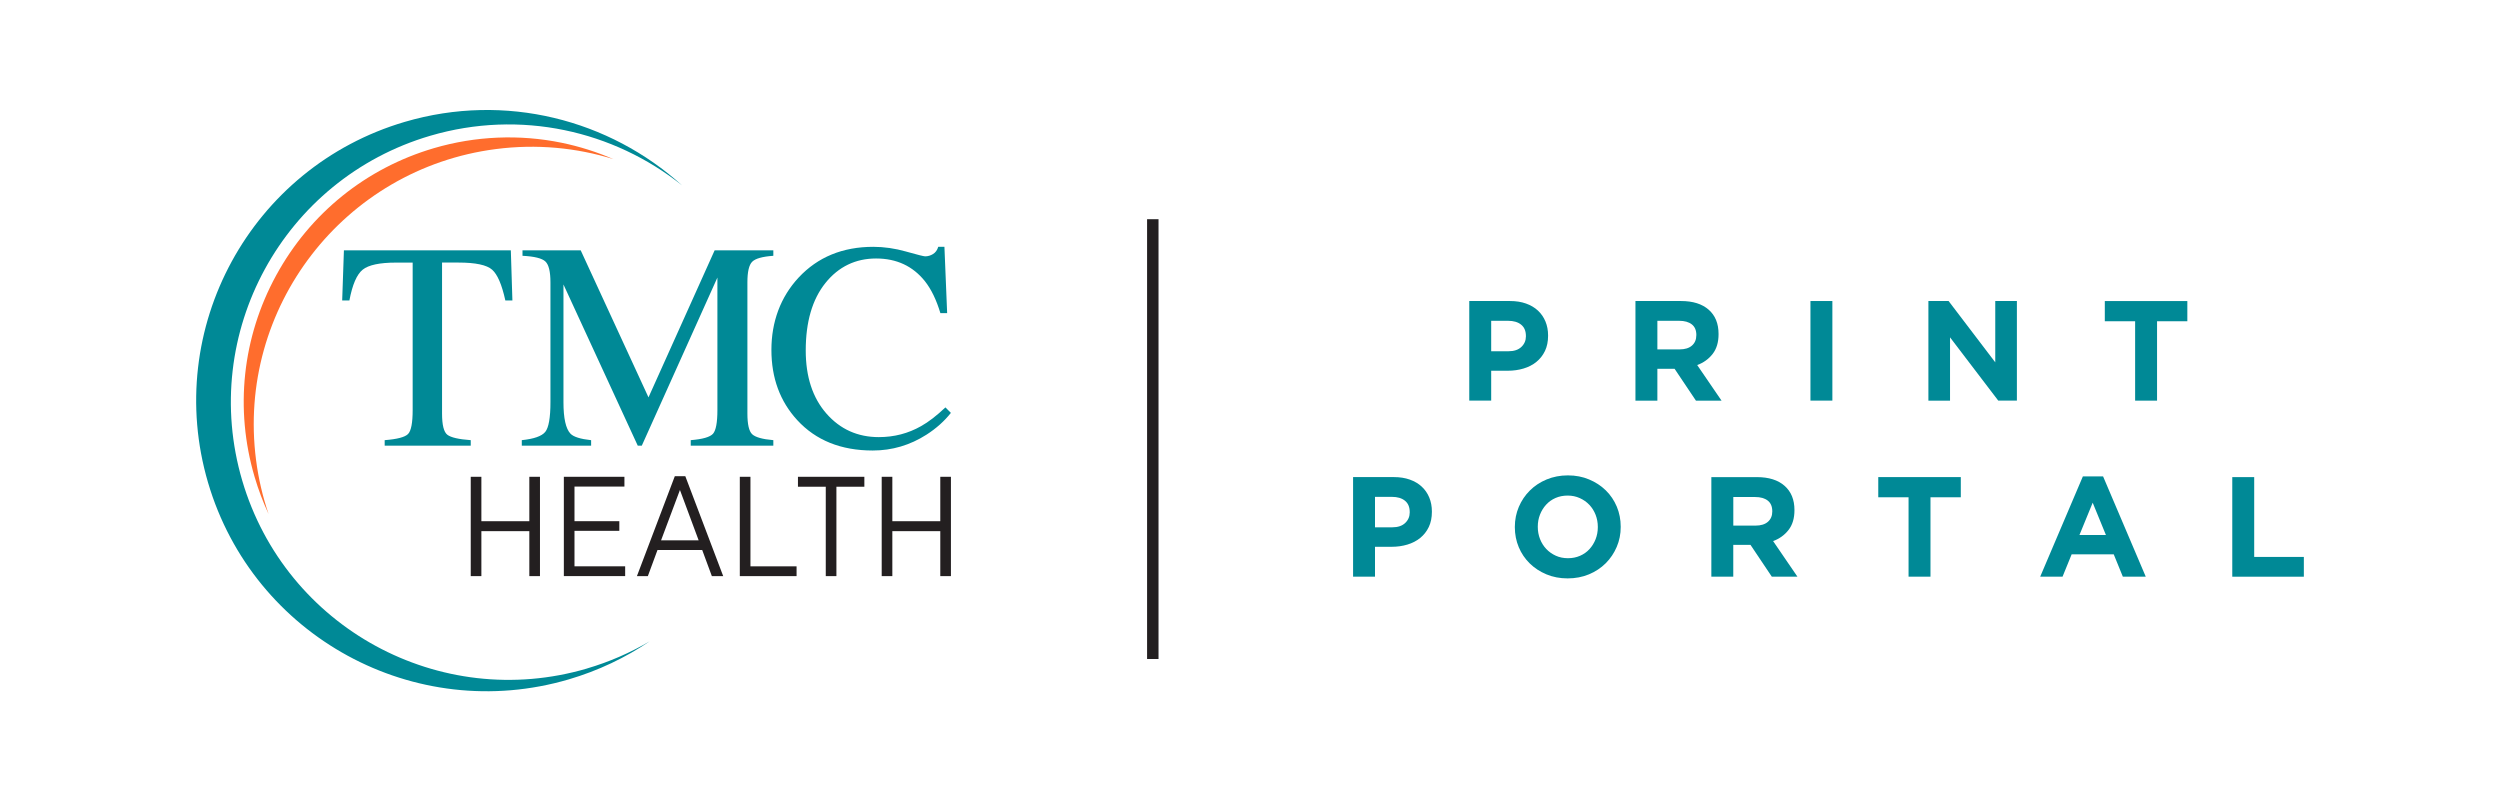 <?xml version="1.0" encoding="UTF-8"?><svg id="a" xmlns="http://www.w3.org/2000/svg" viewBox="0 0 780 250"><defs><style>.b{fill:#fff;}.c{fill:#008996;}.d{fill:#ff6d2d;}.e{fill:#231f20;}</style></defs><rect class="b" width="780" height="250"/><g><g><rect class="e" x="358.39" y="68.9" width="2.57" height="136.2"/><path class="e" d="M360.46,69.4V204.6h-1.57V69.4h1.57m1-1h-3.57V205.6h3.57V68.4h0Z"/></g><g><g><path class="c" d="M482.03,109.5c-.65,1.36-1.55,2.5-2.69,3.42s-2.47,1.61-4,2.06c-1.52,.46-3.16,.69-4.9,.69h-5.19v9.32h-6.84v-31.07h12.7c1.86,0,3.53,.26,4.99,.78s2.71,1.25,3.73,2.2c1.02,.95,1.8,2.08,2.35,3.4,.55,1.32,.82,2.77,.82,4.37v.09c0,1.8-.32,3.38-.97,4.74h0Zm-5.95-4.7c0-1.54-.5-2.71-1.49-3.51s-2.35-1.2-4.06-1.2h-5.28v9.5h5.42c1.72,0,3.05-.45,4-1.35s1.42-2.02,1.42-3.35v-.09h-.01Z"/><path class="c" d="M529.13,125l-6.66-9.94h-5.37v9.94h-6.84v-31.08h14.21c3.7,0,6.58,.9,8.64,2.71s3.08,4.32,3.08,7.55v.09c0,2.52-.61,4.57-1.84,6.15-1.23,1.58-2.83,2.75-4.82,3.48l7.59,11.1h-7.99Zm.13-20.47c0-1.48-.47-2.59-1.42-3.33s-2.26-1.11-3.95-1.11h-6.79v8.92h6.92c1.69,0,2.98-.4,3.88-1.2,.9-.8,1.35-1.86,1.35-3.2v-.08h.01Z"/><path class="c" d="M564.86,125v-31.08h6.84v31.07h-6.84Z"/><path class="c" d="M623.46,125l-15.05-19.75v19.75h-6.75v-31.08h6.3l14.56,19.13v-19.13h6.75v31.07h-5.81Z"/><path class="c" d="M673,100.23v24.77h-6.84v-24.77h-9.46v-6.3h25.75v6.3h-9.45Z"/></g><g><path class="c" d="M445.78,164.43c-.65,1.36-1.55,2.5-2.69,3.42s-2.47,1.61-3.99,2.06c-1.52,.46-3.16,.69-4.91,.69h-5.19v9.32h-6.84v-31.07h12.7c1.86,0,3.53,.26,4.99,.78s2.71,1.25,3.73,2.2c1.02,.95,1.81,2.08,2.35,3.4,.55,1.32,.82,2.78,.82,4.37v.09c0,1.8-.32,3.38-.97,4.74h0Zm-5.95-4.7c0-1.54-.5-2.71-1.49-3.51-.99-.8-2.35-1.2-4.06-1.2h-5.28v9.5h5.42c1.72,0,3.05-.45,4-1.35,.95-.9,1.42-2.02,1.42-3.35v-.09h-.01Z"/><path class="c" d="M504.42,170.63c-.83,1.94-1.97,3.64-3.44,5.11-1.47,1.46-3.21,2.62-5.24,3.46-2.03,.84-4.24,1.26-6.64,1.26s-4.6-.42-6.61-1.26c-2.01-.84-3.75-1.98-5.22-3.42-1.46-1.44-2.61-3.12-3.42-5.06-.81-1.94-1.22-4.02-1.22-6.24v-.09c0-2.22,.42-4.3,1.24-6.24,.83-1.94,1.97-3.64,3.44-5.1,1.46-1.46,3.21-2.62,5.24-3.46,2.03-.84,4.24-1.27,6.64-1.27s4.6,.42,6.61,1.27c2.01,.84,3.75,1.98,5.22,3.42s2.6,3.12,3.42,5.06c.81,1.94,1.22,4.02,1.22,6.24v.09c.01,2.21-.41,4.29-1.24,6.23h0Zm-5.9-6.24c0-1.33-.23-2.59-.69-3.77-.46-1.18-1.11-2.22-1.95-3.11s-1.84-1.59-3-2.11c-1.15-.52-2.41-.78-3.77-.78s-2.66,.25-3.79,.75c-1.14,.5-2.12,1.2-2.93,2.09s-1.45,1.92-1.91,3.09-.69,2.42-.69,3.75v.09c0,1.33,.23,2.59,.69,3.77,.46,1.18,1.11,2.22,1.95,3.11s1.83,1.59,2.97,2.11,2.4,.78,3.8,.78,2.62-.25,3.77-.75,2.14-1.2,2.95-2.09,1.45-1.92,1.91-3.09,.69-2.42,.69-3.75v-.09h0Z"/><path class="c" d="M552.81,179.93l-6.66-9.94h-5.37v9.94h-6.84v-31.07h14.21c3.7,0,6.58,.9,8.63,2.71,2.06,1.81,3.09,4.32,3.09,7.55v.07c0,2.52-.61,4.57-1.84,6.15-1.23,1.58-2.83,2.75-4.82,3.48l7.59,11.1h-7.99Zm.14-20.42c0-1.48-.47-2.59-1.42-3.33s-2.26-1.11-3.95-1.11h-6.79v8.92h6.92c1.69,0,2.98-.4,3.89-1.2,.9-.8,1.35-1.86,1.35-3.2v-.08Z"/><path class="c" d="M602.31,155.15v24.77h-6.84v-24.77h-9.45v-6.3h25.75v6.3h-9.46Z"/><path class="c" d="M662.33,179.93l-2.84-6.97h-13.14l-2.84,6.97h-6.97l13.32-31.3h6.3l13.32,31.3h-7.15Zm-9.41-23.09l-4.13,10.08h8.26l-4.13-10.08Z"/><path class="c" d="M696.47,179.93v-31.07h6.84v24.9h15.49v6.17h-22.33Z"/></g></g><g><g><path class="c" d="M183.13,208.58c-45.9,13.5-94.05-12.76-107.56-58.66-13.5-45.9,12.76-94.05,58.66-107.56,28.19-8.29,57.22-1.57,78.57,15.48-22.63-20.49-55.07-29.06-86.5-19.82-48.03,14.13-75.52,64.52-61.39,112.56,14.13,48.03,64.52,75.52,112.56,61.38,9.22-2.71,17.68-6.77,25.24-11.88-6.02,3.55-12.57,6.43-19.58,8.49"/><path class="d" d="M135.37,46.23c-21.17,6.23-38.64,20.32-49.21,39.69-10.56,19.37-12.95,41.69-6.73,62.86,1.18,4,2.63,7.87,4.36,11.58-1.82-5.37-3.15-11-3.9-16.84-6.13-47.45,27.37-90.88,74.82-97.01,12.72-1.64,25.15-.43,36.65,3.13-5.18-2.24-10.58-3.95-16.09-5.09-13.14-2.71-26.94-2.13-39.9,1.68Z"/></g><g><g><path class="c" d="M107.3,78.1h52.08l.49,15.65h-2.2c-1.08-4.92-2.45-8.12-4.12-9.6-1.66-1.48-5.16-2.23-10.5-2.23h-5.13v47.13c0,3.55,.55,5.75,1.66,6.6,1.11,.85,3.54,1.41,7.29,1.68v1.71h-26.85v-1.71c3.9-.3,6.33-.94,7.29-1.92,.96-.98,1.44-3.46,1.44-7.43v-46.05h-5.17c-5.1,0-8.57,.73-10.41,2.2-1.84,1.47-3.23,4.68-4.16,9.62h-2.25l.54-15.65Z"/><path class="c" d="M162.79,137.33c3.81-.39,6.25-1.25,7.33-2.58,1.08-1.33,1.62-4.43,1.62-9.28v-37.39c0-3.33-.52-5.49-1.57-6.49-1.05-1-3.43-1.6-7.15-1.78v-1.71h18.16l21.15,45.88,20.64-45.88h18.31v1.71c-3.42,.24-5.62,.86-6.61,1.87-.99,1-1.48,3.14-1.48,6.4v40.94c0,3.36,.49,5.51,1.48,6.45,.99,.94,3.19,1.57,6.61,1.86v1.71h-25.77v-1.71c3.72-.3,6.03-.97,6.95-2,.91-1.03,1.37-3.5,1.37-7.39v-41.34l-23.59,52.45h-1.26l-23.18-50.29v36.72c0,5.03,.73,8.31,2.2,9.84,.96,.99,3.1,1.66,6.43,2.02v1.71h-21.63v-1.71Z"/><path class="c" d="M282.75,78.5c3.51,.99,5.47,1.48,5.89,1.48,.87,0,1.69-.24,2.47-.72,.78-.48,1.32-1.23,1.62-2.25h1.93l.85,20.69h-2.11c-1.23-4.11-2.83-7.42-4.81-9.94-3.78-4.74-8.86-7.11-15.25-7.11s-11.72,2.55-15.81,7.65c-4.09,5.1-6.14,12.11-6.14,21.05,0,8.22,2.15,14.77,6.45,19.68,4.3,4.9,9.75,7.35,16.35,7.35,4.77,0,9.16-1.14,13.18-3.42,2.31-1.29,4.84-3.24,7.6-5.85l1.71,1.71c-2.04,2.58-4.57,4.84-7.6,6.79-5.16,3.3-10.75,4.95-16.78,4.95-9.89,0-17.75-3.16-23.57-9.49-5.37-5.85-8.05-13.15-8.05-21.9s2.83-16.49,8.5-22.58c5.97-6.39,13.73-9.58,23.3-9.58,3.33,0,6.75,.49,10.25,1.48Z"/></g><g><path class="e" d="M146.87,148.76h3.32v13.86h14.96v-13.86h3.32v30.99h-3.32v-14.03h-14.96v14.03h-3.32v-30.99Z"/><path class="e" d="M175.92,148.76h18.9v3.05h-15.58v10.8h13.99v3.01h-13.99v11.07h15.81v3.05h-19.13v-30.99Z"/><path class="e" d="M210.54,148.58h3.28l11.82,31.17h-3.54l-3.01-8.15h-13.95l-3.01,8.15h-3.41l11.82-31.17Zm7.44,20.01l-5.84-15.72-5.89,15.72h11.73Z"/><path class="e" d="M230.82,148.76h3.32v27.94h14.39v3.05h-17.71v-30.99Z"/><path class="e" d="M257.64,151.86h-8.68v-3.1h20.72v3.1h-8.72v27.89h-3.32v-27.89Z"/><path class="e" d="M275.09,148.76h3.32v13.86h14.96v-13.86h3.32v30.99h-3.32v-14.03h-14.96v14.03h-3.32v-30.99Z"/></g></g></g></g></svg>